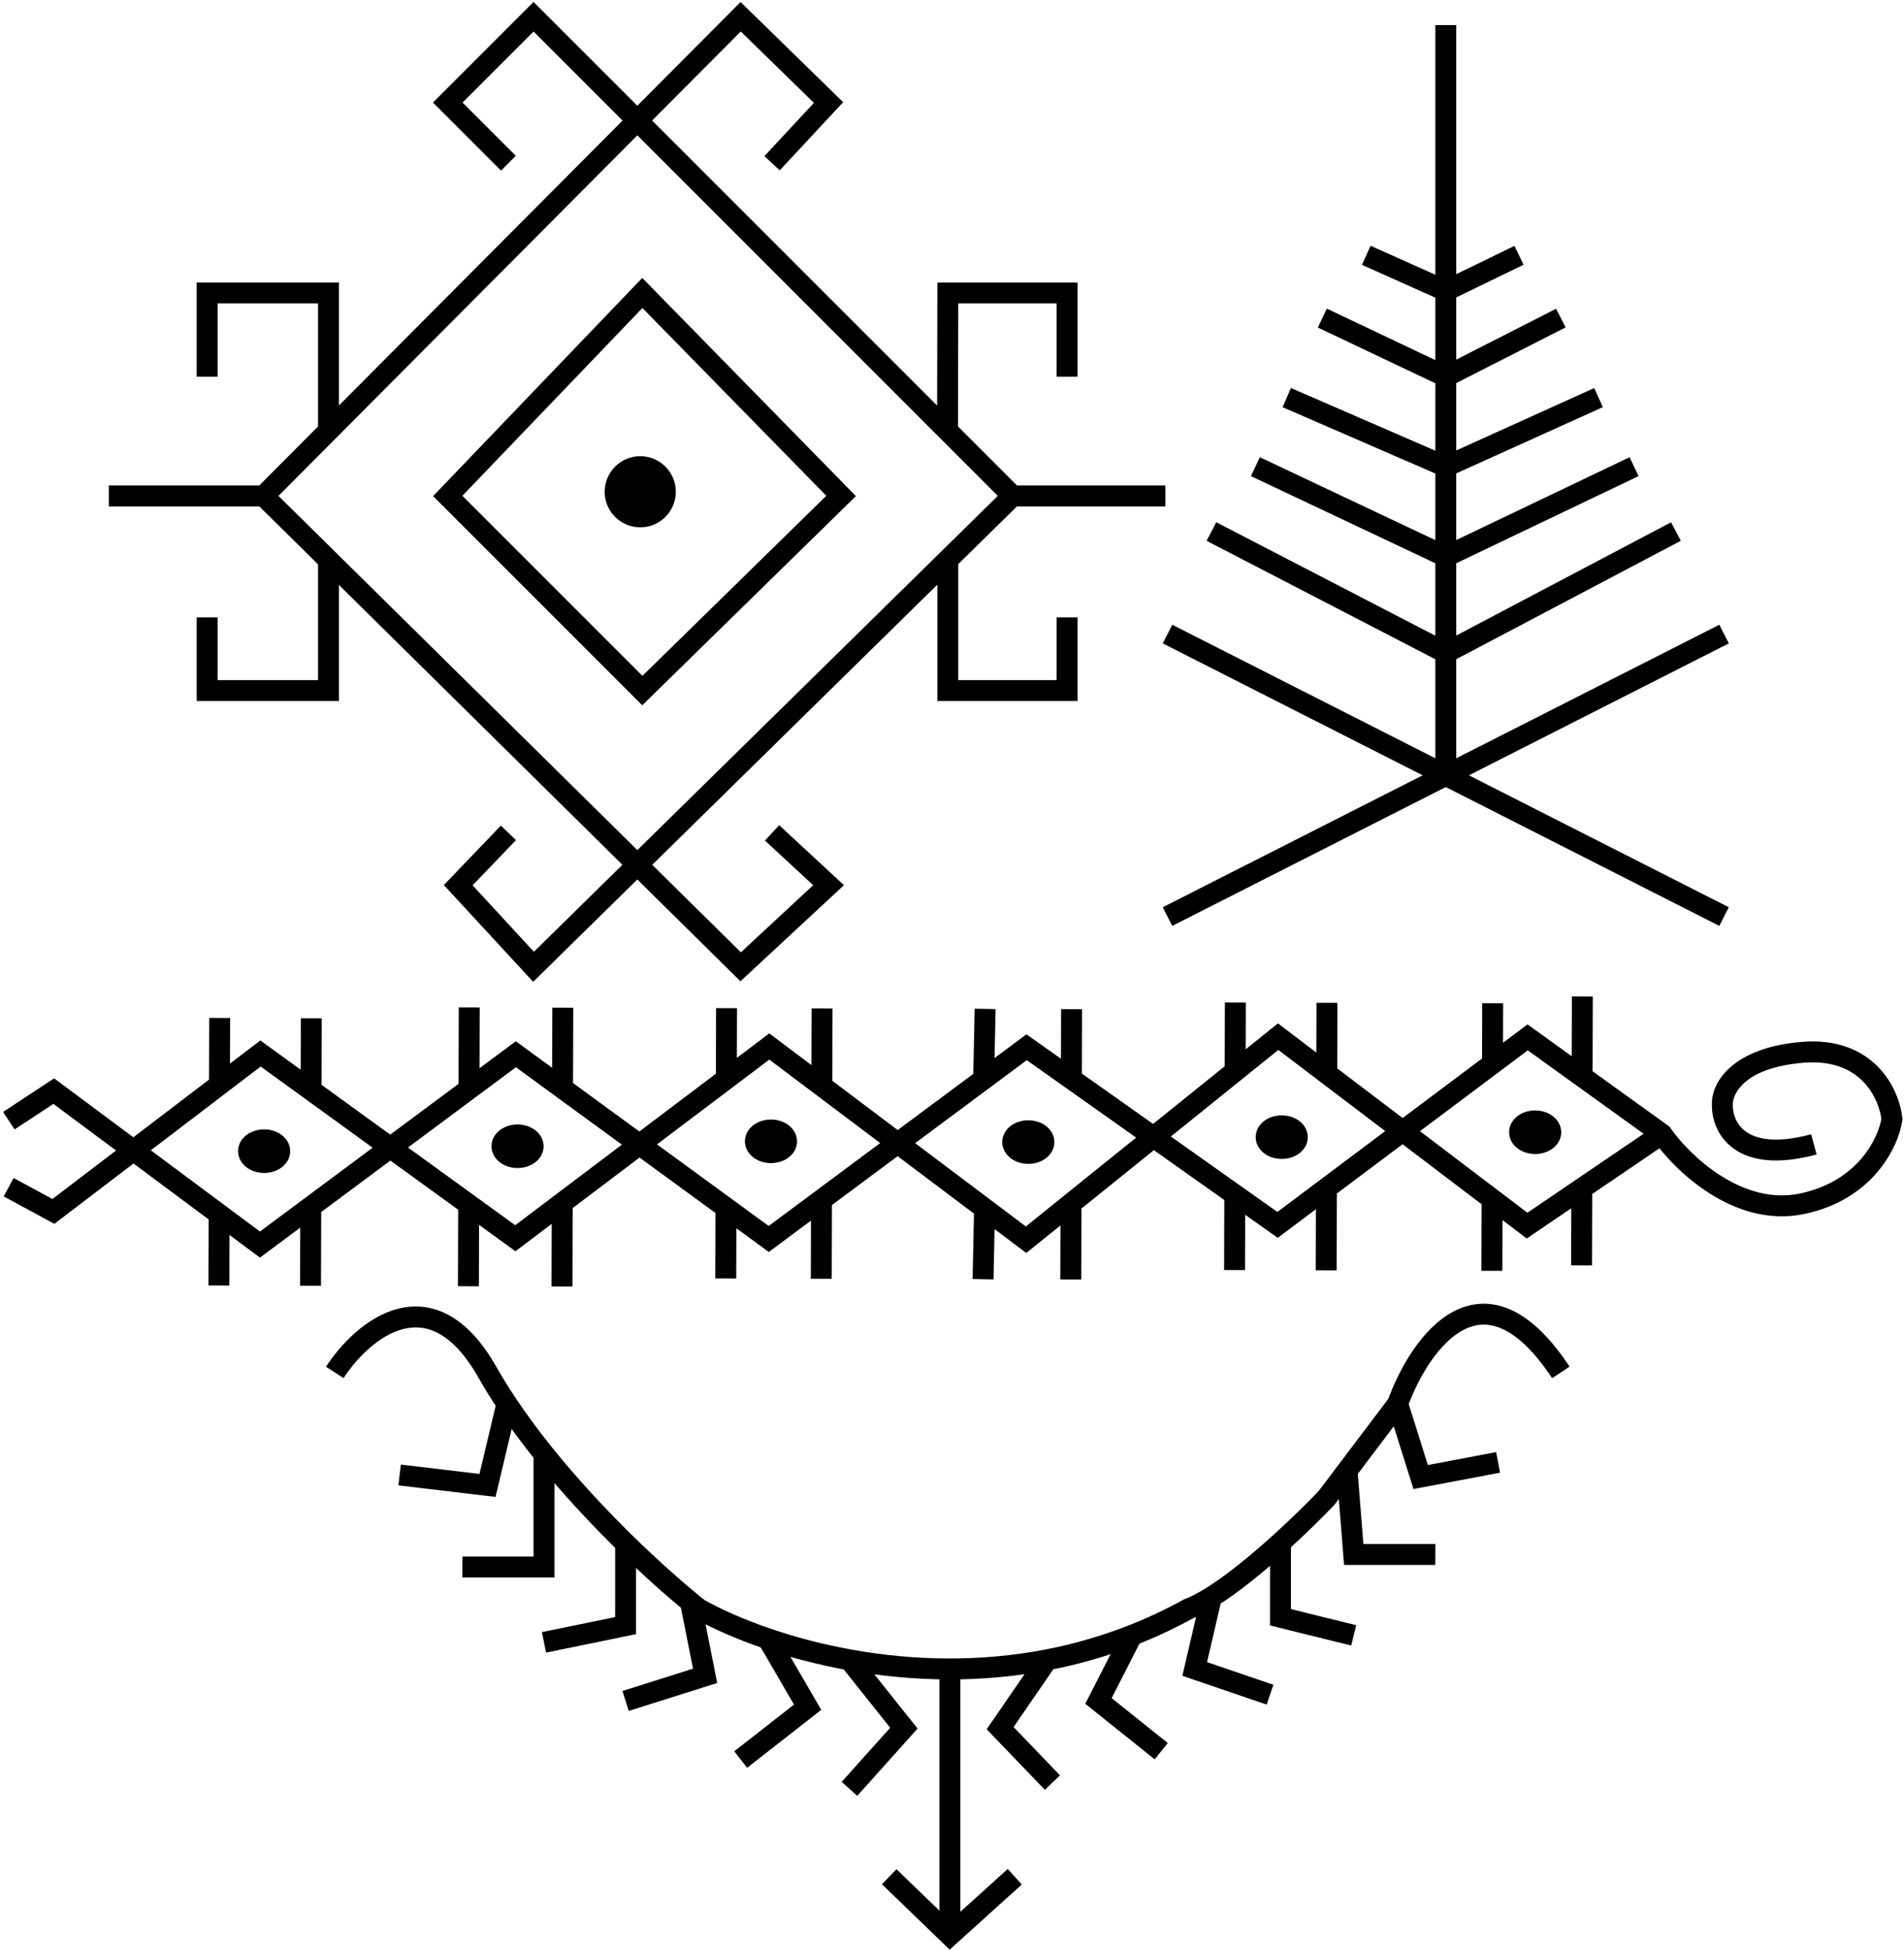 <svg width="455" height="466" viewBox="0 0 455 466" fill="none" xmlns="http://www.w3.org/2000/svg">
<path d="M159 117.5C159 120.814 156.314 123.5 153 123.5C149.686 123.5 147 120.814 147 117.5C147 114.186 149.686 111.5 153 111.5C156.314 111.5 159 114.186 159 117.5Z" fill="black"/>
<path d="M63.126 272.347C65.184 272.353 66.849 273.569 66.845 275.063C66.84 276.557 65.168 277.764 63.11 277.758C61.052 277.752 59.387 276.536 59.391 275.042C59.396 273.548 61.068 272.341 63.126 272.347Z" fill="black"/>
<path d="M123.688 271.172C125.746 271.178 127.411 272.394 127.407 273.888C127.403 275.383 125.731 276.589 123.672 276.583C121.614 276.577 119.949 275.361 119.954 273.867C119.958 272.373 121.63 271.166 123.688 271.172Z" fill="black"/>
<path d="M184.251 269.995C186.31 270.001 187.975 271.218 187.97 272.712C187.966 274.206 186.294 275.412 184.236 275.406C182.177 275.4 180.512 274.184 180.517 272.69C180.521 271.196 182.193 269.989 184.251 269.995Z" fill="black"/>
<path d="M245.742 270.175C247.8 270.181 249.465 271.397 249.46 272.891C249.456 274.385 247.784 275.592 245.726 275.586C243.668 275.58 242.003 274.364 242.007 272.87C242.011 271.376 243.683 270.169 245.742 270.175Z" fill="black"/>
<path d="M306.304 268.998C308.363 269.004 310.027 270.22 310.023 271.715C310.019 273.209 308.347 274.415 306.289 274.409C304.23 274.403 302.565 273.187 302.57 271.693C302.574 270.199 304.246 268.992 306.304 268.998Z" fill="black"/>
<path d="M366.868 267.823C368.926 267.829 370.591 269.045 370.587 270.539C370.582 272.033 368.91 273.239 366.852 273.233C364.794 273.227 363.129 272.011 363.133 270.517C363.138 269.023 364.81 267.817 366.868 267.823Z" fill="black"/>
<path d="M107 24.5L105.232 22.732L103.464 24.5L105.232 26.268L107 24.5ZM127.5 4L129.268 2.232L127.5 0.464L125.732 2.232L127.5 4ZM127.5 231L125.663 232.696L127.412 234.591L129.252 232.783L127.5 231ZM109.5 211.5L107.696 209.769L106.067 211.466L107.663 213.196L109.5 211.5ZM198 24.5L199.83 26.203L201.493 24.417L199.746 22.711L198 24.5ZM177 4L178.746 2.211L176.975 0.482L175.228 2.236L177 4ZM177 231L175.244 232.779L176.947 234.46L178.701 232.832L177 231ZM198 211.5L199.701 213.332L201.677 211.497L199.698 209.666L198 211.5ZM49.5 70V67.5H47V70H49.5ZM78.5 70H81V67.5H78.5V70ZM49.5 165H47V167.5H49.5V165ZM78.5 165V167.5H81V165H78.5ZM78.5 133.796L80.256 132.017L80.256 132.017L78.5 133.796ZM255 70H257.5V67.5H255V70ZM226.5 70V67.5H224.005L224 69.995L226.5 70ZM226.432 102.932L224.664 104.7L224.664 104.7L226.432 102.932ZM255 165V167.5H257.5V165H255ZM226.5 165H224V167.5H226.5V165ZM153.5 70L155.286 68.251L153.481 66.408L151.695 68.27L153.5 70ZM107 118.5L105.195 116.77L103.501 118.537L105.232 120.268L107 118.5ZM153.5 165L151.732 166.768L153.481 168.517L155.249 166.786L153.5 165ZM201 118.5L202.749 120.286L204.536 118.537L202.786 116.751L201 118.5ZM116.5 327.914L114.325 329.147L114.325 329.147L116.5 327.914ZM227 462.415L225.263 464.214L226.943 465.835L228.676 464.27L227 462.415ZM116.5 354.915L116.204 357.398L118.417 357.661L118.932 355.493L116.5 354.915ZM130 374.415V376.915H132.5V374.415H130ZM130 347.44L131.948 345.873L131.948 345.873L130 347.44ZM149.5 388.415L150.002 390.864L152 390.454V388.415H149.5ZM149.5 368.788L151.249 367.002L151.249 367.002L149.5 368.788ZM168.5 400.415L169.253 402.799L171.389 402.125L170.952 399.928L168.5 400.415ZM167 384.415L165.449 386.375L165.605 386.499L165.778 386.596L167 384.415ZM193 407.915L194.539 409.885L196.257 408.543L195.161 406.659L193 407.915ZM216 412.915L217.861 414.584L219.272 413.01L217.955 411.358L216 412.915ZM203 396.593L203.445 394.133L203.445 394.133L203 396.593ZM239 412.915L236.94 411.498L235.785 413.178L237.198 414.648L239 412.915ZM262.5 406.415L260.273 405.278L259.346 407.094L260.938 408.367L262.5 406.415ZM270.5 390.745L269.589 388.417L269.589 388.417L270.5 390.745ZM284 384.415L283.122 382.074L282.952 382.138L282.794 382.225L284 384.415ZM285.5 398.771L283.065 398.204L282.553 400.406L284.692 401.137L285.5 398.771ZM289.5 381.582L288.18 379.459L288.18 379.459L289.5 381.582ZM306 386.415H303.5V388.372L305.4 388.842L306 386.415ZM306 368.585L304.321 366.733L304.321 366.733L306 368.585ZM317 357.915L318.808 359.641L318.908 359.537L318.995 359.422L317 357.915ZM323.5 371.415L321.008 371.613L321.191 373.915H323.5V371.415ZM339.5 352.915L337.115 353.665L337.781 355.785L339.965 355.371L339.5 352.915ZM12.765 289.447L11.577 291.646L12.997 292.414L14.281 291.435L12.765 289.447ZM397.138 270.954L399.19 269.526L398.946 269.175L398.598 268.925L397.138 270.954ZM430.63 287.622L430.117 285.175L430.117 285.175L430.63 287.622ZM452.117 267.394L454.591 267.757L454.636 267.448L454.604 267.138L452.117 267.394ZM411.599 263.895L414.098 263.977L414.101 263.885L414.097 263.794L411.599 263.895ZM12.849 260.703L14.342 258.697L12.937 257.652L11.474 258.615L12.849 260.703ZM52.36 290.105L53.852 288.099L53.852 288.099L52.36 290.105ZM62.121 297.368L60.629 299.374L62.121 300.484L63.613 299.375L62.121 297.368ZM74.26 288.343L72.768 286.337L72.768 286.337L74.26 288.343ZM52.45 259.191L53.966 261.179L53.966 261.179L52.45 259.191ZM62.255 251.717L63.722 249.692L62.217 248.602L60.739 249.728L62.255 251.717ZM74.341 260.477L72.874 262.501L72.874 262.501L74.341 260.477ZM123.151 295.856L121.684 297.88L123.181 298.965L124.657 297.851L123.151 295.856ZM123.279 251.894L124.754 249.876L123.266 248.789L121.787 249.888L123.279 251.894ZM134.356 287.398L132.85 285.402L132.85 285.402L134.356 287.398ZM173.483 288.563L174.958 286.544L174.958 286.544L173.483 288.563ZM183.71 296.032L182.235 298.051L183.723 299.138L185.201 298.039L183.71 296.032ZM173.573 257.795L175.079 259.79L175.079 259.79L173.573 257.795ZM183.844 250.042L185.347 248.044L183.841 246.912L182.338 248.047L183.844 250.042ZM196.315 286.662L194.823 284.655L194.823 284.655L196.315 286.662ZM245.2 296.211L243.697 298.209L245.252 299.38L246.768 298.158L245.2 296.211ZM235.064 257.856L236.555 259.863L236.555 259.863L235.064 257.856ZM245.334 250.221L246.779 248.181L245.298 247.133L243.843 248.215L245.334 250.221ZM295.077 285.428L296.521 283.388L296.521 283.388L295.077 285.428ZM305.304 292.667L303.86 294.707L305.346 295.76L306.804 294.667L305.304 292.667ZM295.162 255.966L296.731 257.913L296.731 257.913L295.162 255.966ZM305.435 247.691L306.946 245.7L305.389 244.518L303.867 245.744L305.435 247.691ZM316.975 283.917L315.476 281.916L315.476 281.916L316.975 283.917ZM317.055 256.51L315.544 258.501L315.544 258.501L317.055 256.51ZM356.564 286.492L358.076 284.5L358.076 284.5L356.564 286.492ZM364.931 292.841L363.42 294.832L364.851 295.918L366.336 294.908L364.931 292.841ZM365.062 247.865L366.523 245.836L365.032 244.763L363.562 245.865L365.062 247.865ZM123.268 37.232L108.768 22.732L105.232 26.268L119.732 40.768L123.268 37.232ZM108.768 26.268L129.268 5.768L125.732 2.232L105.232 22.732L108.768 26.268ZM129.337 229.304L111.337 209.804L107.663 213.196L125.663 232.696L129.337 229.304ZM111.303 213.231L123.303 200.731L119.696 197.269L107.696 209.769L111.303 213.231ZM186.33 40.703L199.83 26.203L196.17 22.797L182.67 37.297L186.33 40.703ZM199.746 22.711L178.746 2.211L175.254 5.789L196.254 26.289L199.746 22.711ZM178.701 232.832L199.701 213.332L196.299 209.668L175.299 229.168L178.701 232.832ZM199.698 209.666L186.198 197.166L182.801 200.834L196.301 213.334L199.698 209.666ZM63 116H26V121H63V116ZM242 121H278.5V116H242V121ZM52 90V70H47V90H52ZM49.5 72.5H78.5V67.5H49.5V72.5ZM175.228 2.236L150.532 27.04L154.076 30.568L178.772 5.764L175.228 2.236ZM150.532 27.04L76.728 101.168L80.272 104.696L154.076 30.568L150.532 27.04ZM76.728 101.168L61.228 116.736L64.772 120.264L80.272 104.696L76.728 101.168ZM76 70V102.932H81V70H76ZM47 147.5V165H52V147.5H47ZM49.5 167.5H78.5V162.5H49.5V167.5ZM61.244 120.279L76.744 135.575L80.256 132.017L64.756 116.721L61.244 120.279ZM76.744 135.575L150.548 208.409L154.06 204.85L80.256 132.017L76.744 135.575ZM150.548 208.409L175.244 232.779L178.756 229.221L154.06 204.85L150.548 208.409ZM81 165V133.796H76V165H81ZM257.5 90V70H252.5V90H257.5ZM255 67.5H226.5V72.5H255V67.5ZM125.732 5.768L150.536 30.572L154.072 27.036L129.268 2.232L125.732 5.768ZM150.536 30.572L224.664 104.7L228.2 101.164L154.072 27.036L150.536 30.572ZM224.664 104.7L240.232 120.268L243.768 116.732L228.2 101.164L224.664 104.7ZM224 69.995L223.932 102.927L228.932 102.937L229 70.005L224 69.995ZM252.5 147.5V165H257.5V147.5H252.5ZM255 162.5H226.5V167.5H255V162.5ZM240.248 116.717L224.748 131.946L228.252 135.513L243.752 120.283L240.248 116.717ZM224.748 131.946L150.552 204.846L154.056 208.412L228.252 135.513L224.748 131.946ZM150.552 204.846L125.748 229.217L129.252 232.783L154.056 208.412L150.552 204.846ZM229 165V133.729H224V165H229ZM151.695 68.27L105.195 116.77L108.805 120.23L155.305 71.73L151.695 68.27ZM105.232 120.268L151.732 166.768L155.268 163.232L108.768 116.732L105.232 120.268ZM155.249 166.786L202.749 120.286L199.251 116.714L151.751 163.214L155.249 166.786ZM202.786 116.751L155.286 68.251L151.714 71.749L199.214 120.249L202.786 116.751ZM156.5 117.5C156.5 119.433 154.933 121 153 121V126C157.694 126 161.5 122.194 161.5 117.5H156.5ZM153 121C151.067 121 149.5 119.433 149.5 117.5H144.5C144.5 122.194 148.306 126 153 126V121ZM149.5 117.5C149.5 115.567 151.067 114 153 114V109C148.306 109 144.5 112.806 144.5 117.5H149.5ZM153 114C154.933 114 156.5 115.567 156.5 117.5H161.5C161.5 112.806 157.694 109 153 109V114ZM413.131 216.771L346.631 183.021L344.369 187.479L410.869 221.229L413.131 216.771ZM346.631 183.021L280.131 149.271L277.869 153.729L344.369 187.479L346.631 183.021ZM280.131 221.229L346.631 187.479L344.369 183.021L277.869 216.771L280.131 221.229ZM346.631 187.479L413.131 153.729L410.869 149.271L344.369 183.021L346.631 187.479ZM348 185.25V156H343V185.25H348ZM288.35 129.22L344.35 158.22L346.65 153.78L290.65 124.78L288.35 129.22ZM348 156V133H343V156H348ZM298.932 113.76L344.432 135.26L346.568 130.74L301.068 109.24L298.932 113.76ZM348 133V111.5H343V133H348ZM306.504 97.293L344.504 113.793L346.496 109.207L308.496 92.707L306.504 97.293ZM348 111.5V90H343V111.5H348ZM314.928 78.259L344.428 92.259L346.572 87.741L317.072 73.741L314.928 78.259ZM348 90V69.5H343V90H348ZM348 69.5V6H343V69.5H348ZM325.479 63.282L344.479 71.782L346.521 67.218L327.521 58.718L325.479 63.282ZM361.908 58.751L344.408 67.251L346.592 71.749L364.092 63.249L361.908 58.751ZM371.866 73.772L344.366 87.772L346.634 92.228L374.134 78.228L371.866 73.772ZM380.97 92.722L344.47 109.222L346.53 113.778L383.03 97.278L380.97 92.722ZM389.422 109.244L344.422 130.744L346.578 135.256L391.578 113.756L389.422 109.244ZM399.334 124.789L344.334 153.789L346.666 158.211L401.666 129.211L399.334 124.789ZM82.096 329.277C85.216 324.478 90.501 319.097 96.227 317.581C98.978 316.853 101.848 317.006 104.791 318.586C107.794 320.197 111.07 323.402 114.325 329.147L118.675 326.682C115.13 320.426 111.256 316.381 107.156 314.18C102.996 311.948 98.809 311.726 94.948 312.748C87.449 314.732 81.284 321.351 77.904 326.552L82.096 329.277ZM336.352 336.262C337.586 332.838 339.407 328.995 341.701 325.602C344.012 322.184 346.688 319.392 349.572 317.841C352.353 316.345 355.363 315.969 358.728 317.392C362.224 318.87 366.35 322.397 370.915 329.294L375.085 326.534C370.25 319.232 365.447 314.804 360.675 312.787C355.773 310.714 351.176 311.301 347.203 313.438C343.332 315.52 340.107 319.032 337.559 322.802C334.993 326.597 332.997 330.825 331.648 334.567L336.352 336.262ZM224.5 398.771V462.415H229.5V398.771H224.5ZM228.676 464.27L244.176 450.27L240.824 446.56L225.324 460.56L228.676 464.27ZM228.736 460.617L214.236 446.617L210.763 450.214L225.263 464.214L228.736 460.617ZM95.204 354.898L116.204 357.398L116.795 352.433L95.796 349.933L95.204 354.898ZM114.325 329.147C115.78 331.715 117.367 334.272 119.053 336.801L123.213 334.028C121.586 331.587 120.064 329.133 118.675 326.682L114.325 329.147ZM118.932 355.493L123.565 335.993L118.701 334.837L114.068 354.337L118.932 355.493ZM110.5 376.915H130V371.915H110.5V376.915ZM119.053 336.801C121.826 340.961 124.872 345.054 128.052 349.007L131.948 345.873C128.845 342.016 125.89 338.044 123.213 334.028L119.053 336.801ZM132.5 374.415V347.44H127.5V374.415H132.5ZM130.502 394.864L150.002 390.864L148.998 385.966L129.498 389.966L130.502 394.864ZM128.052 349.007C134.428 356.932 141.363 364.319 147.751 370.574L151.249 367.002C144.967 360.851 138.172 353.61 131.948 345.873L128.052 349.007ZM152 388.415V368.788H147V388.415H152ZM150.253 408.799L169.253 402.799L167.747 398.031L148.747 404.031L150.253 408.799ZM147.751 370.574C153.731 376.431 159.252 381.313 163.413 384.732L166.587 380.869C162.542 377.545 157.13 372.76 151.249 367.002L147.751 370.574ZM163.413 384.732C164.133 385.324 164.813 385.872 165.449 386.375L168.551 382.454C167.941 381.972 167.285 381.443 166.587 380.869L163.413 384.732ZM170.952 399.928L167.452 382.313L162.548 383.288L166.048 400.902L170.952 399.928ZM178.539 422.385L194.539 409.885L191.461 405.945L175.461 418.445L178.539 422.385ZM165.778 386.596C170.096 389.016 175.854 391.612 182.696 393.937L184.304 389.202C177.712 386.962 172.239 384.485 168.222 382.234L165.778 386.596ZM195.161 406.659L185.661 390.313L181.339 392.826L190.839 409.171L195.161 406.659ZM204.861 429.084L217.861 414.584L214.139 411.246L201.139 425.746L204.861 429.084ZM182.696 393.937C188.569 395.932 195.262 397.735 202.555 399.053L203.445 394.133C196.406 392.861 189.954 391.122 184.304 389.202L182.696 393.937ZM202.555 399.053C210.129 400.423 218.36 401.272 227 401.271L227 396.271C218.685 396.272 210.753 395.454 203.445 394.133L202.555 399.053ZM217.955 411.358L204.955 395.036L201.044 398.151L214.044 414.473L217.955 411.358ZM253.302 424.182L240.802 411.182L237.198 414.648L249.698 427.648L253.302 424.182ZM227 401.271C234.633 401.27 242.59 400.605 250.697 399.048L249.754 394.138C241.983 395.631 234.344 396.27 227 396.271L227 401.271ZM241.06 414.332L252.286 398.01L248.166 395.176L236.94 411.498L241.06 414.332ZM279.062 416.463L264.062 404.463L260.938 408.367L275.938 420.367L279.062 416.463ZM250.697 399.048C257.53 397.736 264.47 395.79 271.411 393.073L269.589 388.417C262.947 391.016 256.303 392.88 249.754 394.138L250.697 399.048ZM271.411 393.073C276.02 391.269 280.629 389.126 285.206 386.604L282.794 382.225C278.41 384.64 273.999 386.691 269.589 388.417L271.411 393.073ZM264.727 407.552L272.727 391.882L268.273 389.608L260.273 405.278L264.727 407.552ZM304.308 402.549L286.308 396.405L284.692 401.137L302.692 407.281L304.308 402.549ZM284.878 386.756C286.747 386.055 288.763 384.985 290.82 383.705L288.18 379.459C286.276 380.643 284.569 381.531 283.122 382.074L284.878 386.756ZM287.935 399.337L291.935 382.149L287.065 381.015L283.065 398.204L287.935 399.337ZM324.1 388.318L306.6 383.988L305.4 388.842L322.9 393.172L324.1 388.318ZM290.82 383.705C296.194 380.363 302.324 375.289 307.679 370.438L304.321 366.733C299.034 371.523 293.168 376.357 288.18 379.459L290.82 383.705ZM307.679 370.438C312.145 366.392 316.14 362.436 318.808 359.641L315.192 356.189C312.604 358.899 308.695 362.77 304.321 366.733L307.679 370.438ZM308.5 386.415V368.585H303.5V386.415H308.5ZM343 368.915H323.5V373.915H343V368.915ZM318.995 359.422L323.906 352.922L319.916 349.908L315.005 356.408L318.995 359.422ZM323.906 352.922L335.995 336.922L332.005 333.908L319.916 349.908L323.906 352.922ZM325.992 371.217L324.403 351.217L319.419 351.613L321.008 371.613L325.992 371.217ZM357.535 346.959L339.035 350.459L339.965 355.371L358.465 351.871L357.535 346.959ZM341.885 352.165L336.385 334.665L331.615 336.164L337.115 353.665L341.885 352.165ZM0.88 285.866L11.577 291.646L13.954 287.247L3.256 281.467L0.88 285.866ZM395.086 272.382C397.645 276.06 402.428 281.276 408.612 285.185C414.803 289.098 422.644 291.848 431.142 290.069L430.117 285.175C423.326 286.597 416.819 284.458 411.284 280.959C405.742 277.456 401.424 272.738 399.19 269.526L395.086 272.382ZM431.142 290.069C447.662 286.609 453.68 273.979 454.591 267.757L449.644 267.032C448.971 271.627 444.175 282.231 430.117 285.175L431.142 290.069ZM454.604 267.138C454.255 263.751 452.636 258.878 448.866 254.988C445.004 251.002 439.062 248.234 430.527 248.947L430.943 253.93C438.065 253.335 442.511 255.614 445.275 258.467C448.132 261.416 449.375 265.175 449.631 267.651L454.604 267.138ZM430.527 248.947C414.154 250.314 408.881 258.507 409.101 263.995L414.097 263.794C414.028 262.067 416.004 255.177 430.943 253.93L430.527 248.947ZM409.101 263.812C408.995 267.019 410.209 271.502 414.296 274.441C418.399 277.392 424.79 278.351 434.116 275.841L432.817 271.013C424.24 273.321 419.612 272.105 417.215 270.382C414.802 268.647 414.033 265.955 414.098 263.977L409.101 263.812ZM3.489 269.861L14.224 262.791L11.474 258.615L0.739 265.685L3.489 269.861ZM11.357 262.709L30.394 276.875L33.379 272.864L14.342 258.697L11.357 262.709ZM30.394 276.875L50.867 292.11L53.852 288.099L33.379 272.864L30.394 276.875ZM50.867 292.11L60.629 299.374L63.614 295.363L53.852 288.099L50.867 292.11ZM54.81 307.154L54.86 290.112L49.86 290.097L49.81 307.139L54.81 307.154ZM63.613 299.375L75.751 290.349L72.768 286.337L60.63 295.362L63.613 299.375ZM76.705 307.218L76.76 288.35L71.76 288.336L71.705 307.203L76.705 307.218ZM14.281 291.435L33.402 276.857L30.37 272.881L11.25 287.459L14.281 291.435ZM33.402 276.857L53.966 261.179L50.934 257.203L30.37 272.881L33.402 276.857ZM53.966 261.179L63.77 253.705L60.739 249.728L50.934 257.203L53.966 261.179ZM49.997 243.227L49.95 259.184L54.95 259.199L54.997 243.241L49.997 243.227ZM60.787 253.741L72.874 262.501L75.808 258.453L63.722 249.692L60.787 253.741ZM71.891 243.29L71.841 260.47L76.841 260.484L76.891 243.305L71.891 243.29ZM72.874 262.501L91.81 276.227L94.745 272.178L75.808 258.453L72.874 262.501ZM91.81 276.227L110.527 289.793L113.462 285.745L94.745 272.178L91.81 276.227ZM110.527 289.793L121.684 297.88L124.618 293.831L113.462 285.745L110.527 289.793ZM114.437 307.328L114.494 287.776L109.494 287.762L109.437 307.313L114.437 307.328ZM75.751 290.349L94.769 276.209L91.786 272.196L72.768 286.337L75.751 290.349ZM94.769 276.209L113.566 262.232L110.583 258.219L91.786 272.196L94.769 276.209ZM113.566 262.232L124.771 253.901L121.787 249.888L110.583 258.219L113.566 262.232ZM109.632 240.695L109.575 260.218L114.575 260.233L114.632 240.71L109.632 240.695ZM124.657 297.851L135.862 289.393L132.85 285.402L121.645 293.86L124.657 297.851ZM136.798 307.393L136.856 287.405L131.856 287.39L131.798 307.378L136.798 307.393ZM121.805 253.913L132.961 262.062L135.91 258.024L124.754 249.876L121.805 253.913ZM131.992 240.76L131.936 260.036L136.936 260.05L136.992 240.775L131.992 240.76ZM132.961 262.062L151.338 275.484L154.287 271.447L135.91 258.024L132.961 262.062ZM151.338 275.484L172.008 290.582L174.958 286.544L154.287 271.447L151.338 275.484ZM172.008 290.582L182.235 298.051L185.184 294.013L174.958 286.544L172.008 290.582ZM175.934 305.478L175.983 288.57L170.983 288.555L170.934 305.464L175.934 305.478ZM135.862 289.393L154.319 275.461L151.307 271.47L132.85 285.402L135.862 289.393ZM154.319 275.461L175.079 259.79L172.067 255.8L151.307 271.47L154.319 275.461ZM175.079 259.79L185.35 252.037L182.338 248.047L172.067 255.8L175.079 259.79ZM171.122 240.874L171.073 257.788L176.073 257.802L176.122 240.889L171.122 240.874ZM185.201 298.039L197.806 288.668L194.823 284.655L182.218 294.026L185.201 298.039ZM198.76 305.545L198.815 286.669L193.815 286.654L193.76 305.53L198.76 305.545ZM182.341 252.04L194.891 261.483L197.897 257.488L185.347 248.044L182.341 252.04ZM193.948 240.941L193.894 259.478L198.894 259.493L198.948 240.956L193.948 240.941ZM194.891 261.483L213.019 275.124L216.025 271.129L197.897 257.488L194.891 261.483ZM213.019 275.124L233.772 290.741L236.778 286.745L216.025 271.129L213.019 275.124ZM233.772 290.741L243.697 298.209L246.703 294.214L236.778 286.745L233.772 290.741ZM237.424 305.702L237.774 288.795L232.775 288.691L232.425 305.598L237.424 305.702ZM197.806 288.668L216.013 275.133L213.03 271.12L194.823 284.655L197.806 288.668ZM216.013 275.133L236.555 259.863L233.572 255.85L213.03 271.12L216.013 275.133ZM236.555 259.863L246.826 252.228L243.843 248.215L233.572 255.85L236.555 259.863ZM232.914 241.01L232.564 257.804L237.563 257.909L237.913 241.114L232.914 241.01ZM246.768 298.158L257.508 289.507L254.371 285.614L243.632 294.265L246.768 298.158ZM258.387 305.719L258.44 287.568L253.44 287.553L253.387 305.704L258.387 305.719ZM243.89 252.262L254.582 259.83L257.471 255.749L246.779 248.181L243.89 252.262ZM253.575 241.115L253.527 257.782L258.527 257.796L258.575 241.129L253.575 241.115ZM254.582 259.83L274.209 273.721L277.098 269.64L257.471 255.749L254.582 259.83ZM274.209 273.721L293.632 287.469L296.521 283.388L277.098 269.64L274.209 273.721ZM293.632 287.469L303.86 294.707L306.748 290.626L296.521 283.388L293.632 287.469ZM297.524 303.466L297.577 285.435L292.577 285.421L292.524 303.451L297.524 303.466ZM257.508 289.507L277.222 273.628L274.085 269.734L254.371 285.614L257.508 289.507ZM277.222 273.628L296.731 257.913L293.594 254.019L274.085 269.734L277.222 273.628ZM296.731 257.913L307.003 249.638L303.867 245.744L293.594 254.019L296.731 257.913ZM292.71 239.538L292.662 255.959L297.662 255.973L297.71 239.553L292.71 239.538ZM306.804 294.667L318.475 285.917L315.476 281.916L303.804 290.667L306.804 294.667ZM319.418 303.529L319.475 283.924L314.475 283.909L314.418 303.515L319.418 303.529ZM303.924 249.683L315.544 258.501L318.567 254.518L306.946 245.7L303.924 249.683ZM314.605 239.602L314.555 256.502L319.555 256.517L319.605 239.617L314.605 239.602ZM315.544 258.501L333.672 272.257L336.694 268.274L318.567 254.518L315.544 258.501ZM333.672 272.257L355.053 288.483L358.076 284.5L336.694 268.274L333.672 272.257ZM355.053 288.483L363.42 294.832L366.442 290.849L358.076 284.5L355.053 288.483ZM359.014 303.645L359.064 286.499L354.064 286.484L354.014 303.63L359.014 303.645ZM318.475 285.917L336.683 272.266L333.683 268.266L315.476 281.916L318.475 285.917ZM336.683 272.266L358.158 256.166L355.159 252.165L333.683 268.266L336.683 272.266ZM358.158 256.166L366.562 249.865L363.562 245.865L355.159 252.165L358.158 256.166ZM354.201 239.717L354.159 254.158L359.159 254.173L359.201 239.732L354.201 239.717ZM366.336 294.908L379.406 286.027L376.595 281.891L363.526 290.773L366.336 294.908ZM379.406 286.027L398.543 273.022L395.733 268.886L376.595 281.891L379.406 286.027ZM380.447 302.355L380.5 283.966L375.5 283.952L375.447 302.34L380.447 302.355ZM363.602 249.894L376.618 259.263L379.539 255.205L366.523 245.836L363.602 249.894ZM376.618 259.263L395.677 272.983L398.598 268.925L379.539 255.205L376.618 259.263ZM375.634 238.089L375.578 257.227L380.578 257.242L380.634 238.104L375.634 238.089ZM63.119 274.847C63.678 274.849 64.082 275.018 64.284 275.166C64.49 275.316 64.344 275.308 64.345 275.056L69.345 275.071C69.35 273.325 68.374 271.962 67.233 271.128C66.09 270.293 64.632 269.852 63.133 269.847L63.119 274.847ZM64.345 275.056C64.346 274.804 64.491 274.797 64.285 274.946C64.082 275.093 63.677 275.259 63.117 275.258L63.103 280.258C64.602 280.262 66.062 279.829 67.21 279.001C68.356 278.174 69.34 276.817 69.345 275.071L64.345 275.056ZM63.117 275.258C62.558 275.256 62.154 275.087 61.952 274.939C61.747 274.789 61.892 274.797 61.891 275.049L56.891 275.034C56.886 276.78 57.862 278.143 59.003 278.977C60.146 279.812 61.604 280.253 63.103 280.258L63.117 275.258ZM61.891 275.049C61.891 275.301 61.745 275.308 61.951 275.159C62.155 275.012 62.559 274.846 63.119 274.847L63.133 269.847C61.634 269.843 60.174 270.276 59.026 271.104C57.88 271.931 56.897 273.288 56.891 275.034L61.891 275.049ZM123.681 273.672C124.24 273.674 124.644 273.843 124.846 273.991C125.052 274.141 124.906 274.133 124.907 273.881L129.907 273.896C129.912 272.15 128.936 270.787 127.796 269.953C126.652 269.118 125.194 268.677 123.695 268.672L123.681 273.672ZM124.907 273.881C124.908 273.629 125.053 273.622 124.847 273.771C124.644 273.918 124.239 274.084 123.68 274.083L123.665 279.083C125.164 279.087 126.624 278.654 127.773 277.826C128.918 276.999 129.902 275.642 129.907 273.896L124.907 273.881ZM123.68 274.083C123.121 274.081 122.717 273.912 122.514 273.764C122.309 273.614 122.454 273.622 122.454 273.874L117.454 273.859C117.449 275.605 118.424 276.969 119.565 277.802C120.708 278.637 122.166 279.078 123.665 279.083L123.68 274.083ZM122.454 273.874C122.453 274.126 122.307 274.133 122.513 273.984C122.717 273.838 123.122 273.671 123.681 273.672L123.695 268.672C122.196 268.668 120.736 269.101 119.588 269.93C118.442 270.756 117.459 272.113 117.454 273.859L122.454 273.874ZM184.244 272.495C184.803 272.497 185.207 272.666 185.41 272.814C185.615 272.964 185.469 272.956 185.47 272.704L190.47 272.719C190.475 270.973 189.499 269.61 188.359 268.777C187.215 267.942 185.758 267.5 184.259 267.495L184.244 272.495ZM185.47 272.704C185.471 272.452 185.616 272.445 185.41 272.594C185.207 272.741 184.802 272.908 184.243 272.906L184.228 277.906C185.727 277.91 187.188 277.477 188.336 276.649C189.481 275.822 190.465 274.465 190.47 272.719L185.47 272.704ZM184.243 272.906C183.684 272.904 183.28 272.735 183.077 272.587C182.872 272.437 183.017 272.445 183.017 272.697L178.017 272.683C178.012 274.429 178.988 275.792 180.128 276.625C181.272 277.46 182.729 277.902 184.228 277.906L184.243 272.906ZM183.017 272.697C183.016 272.949 182.87 272.956 183.077 272.808C183.28 272.661 183.685 272.494 184.244 272.495L184.259 267.495C182.76 267.491 181.299 267.924 180.151 268.753C179.006 269.579 178.022 270.937 178.017 272.683L183.017 272.697ZM245.734 272.675C246.293 272.677 246.697 272.846 246.9 272.994C247.105 273.144 246.96 273.136 246.96 272.884L251.96 272.899C251.965 271.153 250.99 269.79 249.849 268.956C248.706 268.121 247.248 267.68 245.749 267.675L245.734 272.675ZM246.96 272.884C246.961 272.632 247.107 272.625 246.901 272.774C246.697 272.92 246.292 273.087 245.733 273.086L245.719 278.086C247.218 278.09 248.678 277.657 249.826 276.828C250.972 276.002 251.955 274.645 251.96 272.899L246.96 272.884ZM245.733 273.086C245.174 273.084 244.77 272.915 244.567 272.767C244.362 272.617 244.508 272.625 244.507 272.877L239.507 272.862C239.502 274.608 240.478 275.971 241.618 276.805C242.762 277.64 244.219 278.081 245.719 278.086L245.733 273.086ZM244.507 272.877C244.506 273.129 244.361 273.136 244.567 272.987C244.77 272.84 245.175 272.673 245.734 272.675L245.749 267.675C244.25 267.671 242.79 268.104 241.641 268.932C240.496 269.759 239.512 271.116 239.507 272.862L244.507 272.877ZM306.297 271.498C306.856 271.5 307.26 271.669 307.463 271.817C307.668 271.967 307.522 271.959 307.523 271.707L312.523 271.722C312.528 269.976 311.552 268.613 310.412 267.78C309.268 266.944 307.811 266.503 306.312 266.498L306.297 271.498ZM307.523 271.707C307.524 271.455 307.669 271.448 307.463 271.597C307.26 271.744 306.855 271.911 306.296 271.909L306.281 276.909C307.78 276.913 309.241 276.48 310.389 275.652C311.534 274.825 312.518 273.468 312.523 271.722L307.523 271.707ZM306.296 271.909C305.737 271.907 305.333 271.738 305.13 271.59C304.925 271.44 305.07 271.448 305.07 271.7L300.07 271.686C300.065 273.432 301.04 274.795 302.181 275.628C303.324 276.463 304.782 276.905 306.281 276.909L306.296 271.909ZM305.07 271.7C305.069 271.952 304.923 271.959 305.13 271.81C305.333 271.664 305.738 271.497 306.297 271.498L306.312 266.498C304.813 266.494 303.352 266.927 302.204 267.756C301.059 268.582 300.075 269.94 300.07 271.686L305.07 271.7ZM366.861 270.322C367.42 270.324 367.824 270.493 368.026 270.641C368.232 270.791 368.086 270.783 368.087 270.531L373.087 270.546C373.092 268.8 372.116 267.437 370.975 266.604C369.832 265.769 368.374 265.327 366.875 265.323L366.861 270.322ZM368.087 270.531C368.088 270.28 368.233 270.272 368.027 270.421C367.824 270.568 367.419 270.735 366.86 270.733L366.845 275.733C368.344 275.737 369.804 275.304 370.952 274.476C372.098 273.649 373.082 272.292 373.087 270.546L368.087 270.531ZM366.86 270.733C366.3 270.732 365.897 270.562 365.694 270.414C365.489 270.264 365.634 270.272 365.633 270.524L360.633 270.51C360.628 272.256 361.604 273.619 362.745 274.452C363.888 275.287 365.346 275.729 366.845 275.733L366.86 270.733ZM365.633 270.524C365.633 270.776 365.487 270.783 365.693 270.635C365.897 270.488 366.302 270.321 366.861 270.322L366.875 265.323C365.376 265.318 363.916 265.751 362.768 266.58C361.622 267.406 360.639 268.764 360.633 270.51L365.633 270.524Z" fill="black"/>
</svg>
